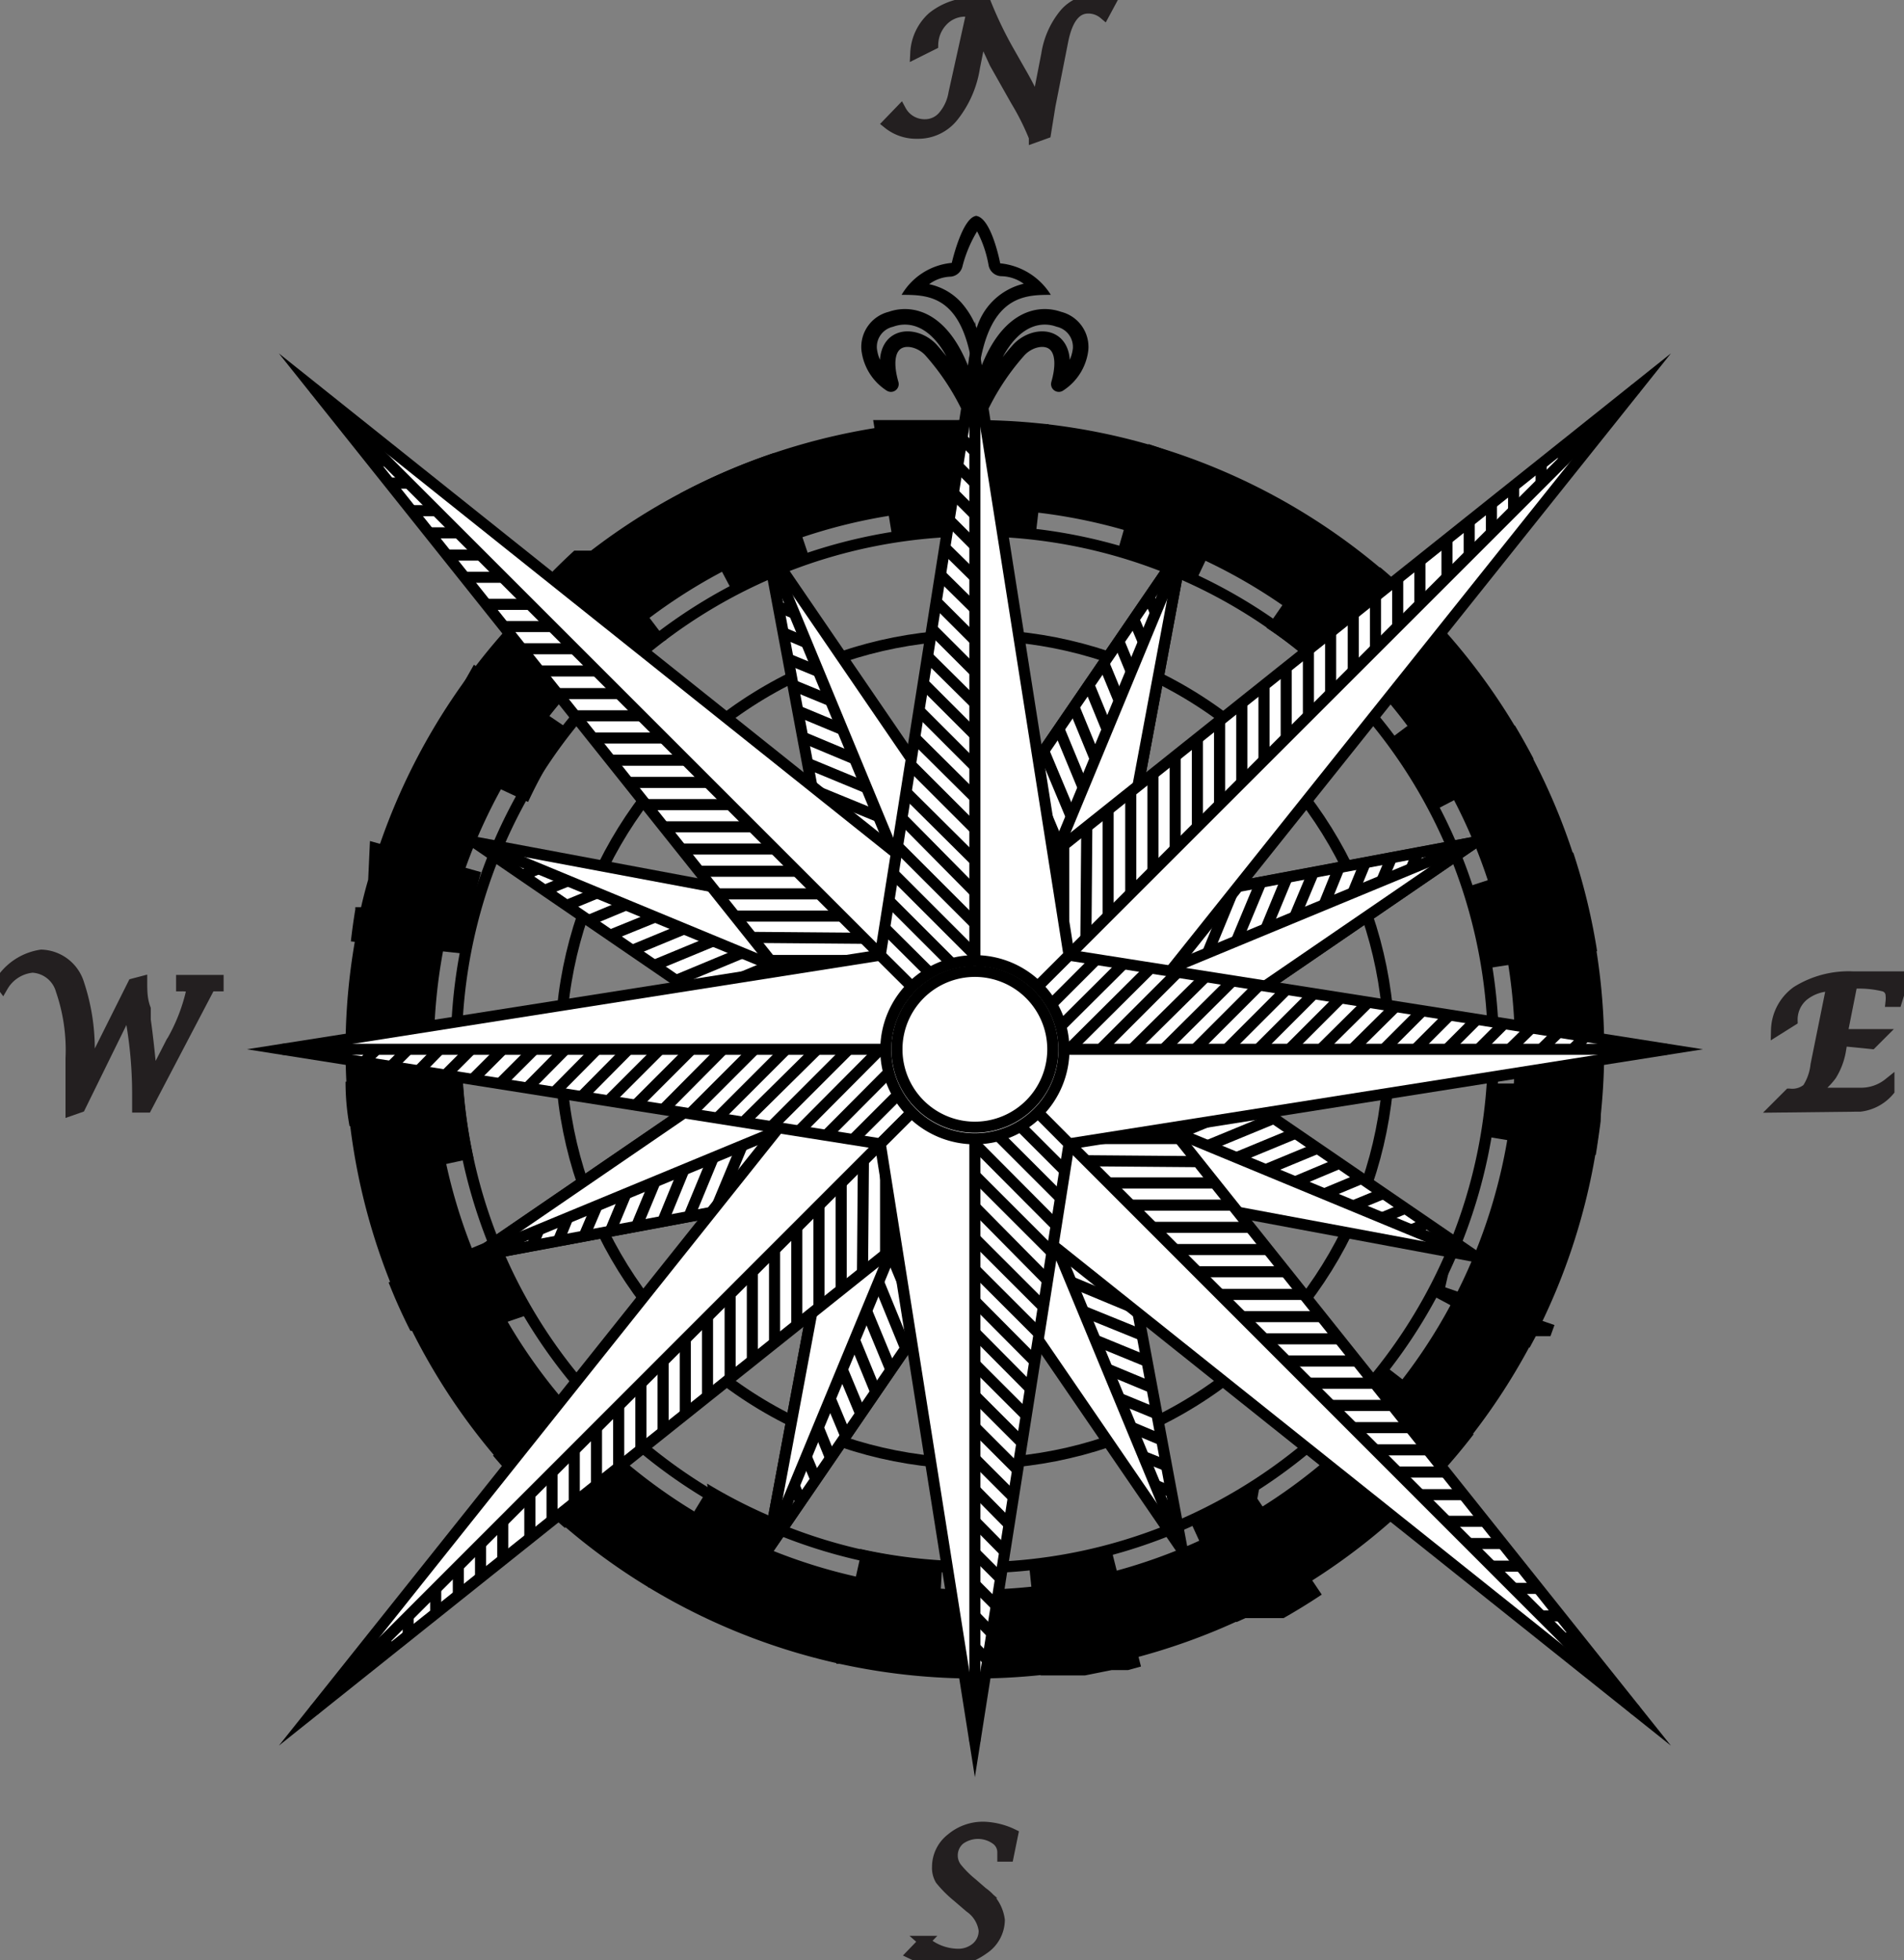 <svg xmlns="http://www.w3.org/2000/svg" viewBox="0 0 42.87 44.14"><rect x="0" y="0" width="42.87" height="44.14" fill="#808080" stroke="none"/><title>013_1x</title><circle cx="21.95" cy="23.63" r="9.33" style="fill:none;stroke:#000;stroke-miterlimit:10;stroke-width:0.25px"/><polygon points="26.62 12.35 24.73 22.48 21.95 23.63 20.8 20.86 26.62 12.35" style="fill:#fff;stroke:#000;stroke-miterlimit:10;stroke-width:0.25px"/><line x1="21.95" y1="23.63" x2="26.62" y2="12.35" style="fill:none;stroke:#000;stroke-miterlimit:10;stroke-width:0.25px"/><line x1="22.22" y1="22.98" x2="21.12" y2="20.33" style="fill:none;stroke:#000;stroke-miterlimit:10;stroke-width:0.25px"/><line x1="22.49" y1="22.32" x2="21.47" y2="19.87" style="fill:none;stroke:#000;stroke-miterlimit:10;stroke-width:0.25px"/><line x1="22.76" y1="21.67" x2="21.81" y2="19.37" style="fill:none;stroke:#000;stroke-miterlimit:10;stroke-width:0.25px"/><line x1="23.03" y1="21.01" x2="22.15" y2="18.88" style="fill:none;stroke:#000;stroke-miterlimit:10;stroke-width:0.25px"/><line x1="23.3" y1="20.36" x2="22.5" y2="18.37" style="fill:none;stroke:#000;stroke-miterlimit:10;stroke-width:0.25px"/><line x1="23.58" y1="19.7" x2="22.83" y2="17.89" style="fill:none;stroke:#000;stroke-miterlimit:10;stroke-width:0.25px"/><line x1="23.85" y1="19.05" x2="23.16" y2="17.4" style="fill:none;stroke:#000;stroke-miterlimit:10;stroke-width:0.25px"/><line x1="24.12" y1="18.39" x2="23.5" y2="16.91" style="fill:none;stroke:#000;stroke-miterlimit:10;stroke-width:0.25px"/><line x1="24.39" y1="17.74" x2="23.84" y2="16.41" style="fill:none;stroke:#000;stroke-miterlimit:10;stroke-width:0.25px"/><line x1="24.66" y1="17.09" x2="24.18" y2="15.92" style="fill:none;stroke:#000;stroke-miterlimit:10;stroke-width:0.25px"/><line x1="24.93" y1="16.43" x2="24.52" y2="15.43" style="fill:none;stroke:#000;stroke-miterlimit:10;stroke-width:0.25px"/><line x1="25.2" y1="15.78" x2="24.85" y2="14.93" style="fill:none;stroke:#000;stroke-miterlimit:10;stroke-width:0.25px"/><line x1="25.47" y1="15.12" x2="25.19" y2="14.44" style="fill:none;stroke:#000;stroke-miterlimit:10;stroke-width:0.25px"/><line x1="25.75" y1="14.47" x2="25.53" y2="13.95" style="fill:none;stroke:#000;stroke-miterlimit:10;stroke-width:0.25px"/><line x1="26.02" y1="13.81" x2="25.87" y2="13.45" style="fill:none;stroke:#000;stroke-miterlimit:10;stroke-width:0.25px"/><polygon points="33.23 18.96 24.73 24.78 21.95 23.63 23.1 20.86 33.23 18.96" style="fill:#fff;stroke:#000;stroke-miterlimit:10;stroke-width:0.25px"/><line x1="21.95" y1="23.63" x2="33.23" y2="18.96" style="fill:none;stroke:#000;stroke-miterlimit:10;stroke-width:0.25px"/><line x1="22.6" y1="23.36" x2="23.7" y2="20.71" style="fill:none;stroke:#000;stroke-miterlimit:10;stroke-width:0.25px"/><line x1="23.26" y1="23.09" x2="24.28" y2="20.64" style="fill:none;stroke:#000;stroke-miterlimit:10;stroke-width:0.25px"/><line x1="23.91" y1="22.82" x2="24.86" y2="20.53" style="fill:none;stroke:#000;stroke-miterlimit:10;stroke-width:0.25px"/><line x1="24.57" y1="22.55" x2="25.45" y2="20.42" style="fill:none;stroke:#000;stroke-miterlimit:10;stroke-width:0.25px"/><line x1="25.22" y1="22.28" x2="26.06" y2="20.3" style="fill:none;stroke:#000;stroke-miterlimit:10;stroke-width:0.25px"/><line x1="25.88" y1="22.01" x2="26.63" y2="20.2" style="fill:none;stroke:#000;stroke-miterlimit:10;stroke-width:0.25px"/><line x1="26.53" y1="21.73" x2="27.21" y2="20.09" style="fill:none;stroke:#000;stroke-miterlimit:10;stroke-width:0.25px"/><line x1="27.19" y1="21.46" x2="27.8" y2="19.98" style="fill:none;stroke:#000;stroke-miterlimit:10;stroke-width:0.25px"/><line x1="27.84" y1="21.19" x2="28.39" y2="19.87" style="fill:none;stroke:#000;stroke-miterlimit:10;stroke-width:0.25px"/><line x1="28.5" y1="20.92" x2="28.98" y2="19.76" style="fill:none;stroke:#000;stroke-miterlimit:10;stroke-width:0.25px"/><line x1="29.15" y1="20.65" x2="29.57" y2="19.65" style="fill:none;stroke:#000;stroke-miterlimit:10;stroke-width:0.25px"/><line x1="29.81" y1="20.38" x2="30.15" y2="19.54" style="fill:none;stroke:#000;stroke-miterlimit:10;stroke-width:0.25px"/><line x1="30.46" y1="20.11" x2="30.74" y2="19.43" style="fill:none;stroke:#000;stroke-miterlimit:10;stroke-width:0.25px"/><line x1="31.11" y1="19.84" x2="31.33" y2="19.32" style="fill:none;stroke:#000;stroke-miterlimit:10;stroke-width:0.25px"/><line x1="31.77" y1="19.57" x2="31.92" y2="19.21" style="fill:none;stroke:#000;stroke-miterlimit:10;stroke-width:0.25px"/><polygon points="26.62 12.35 24.73 22.48 21.95 23.63 20.8 20.86 26.62 12.35" style="fill:#fff;stroke:#000;stroke-miterlimit:10;stroke-width:0.25px"/><line x1="21.95" y1="23.63" x2="26.62" y2="12.35" style="fill:none;stroke:#000;stroke-miterlimit:10;stroke-width:0.25px"/><line x1="22.22" y1="22.98" x2="21.12" y2="20.33" style="fill:none;stroke:#000;stroke-miterlimit:10;stroke-width:0.25px"/><line x1="22.49" y1="22.32" x2="21.47" y2="19.87" style="fill:none;stroke:#000;stroke-miterlimit:10;stroke-width:0.25px"/><line x1="22.76" y1="21.67" x2="21.81" y2="19.37" style="fill:none;stroke:#000;stroke-miterlimit:10;stroke-width:0.25px"/><line x1="23.03" y1="21.01" x2="22.15" y2="18.88" style="fill:none;stroke:#000;stroke-miterlimit:10;stroke-width:0.25px"/><line x1="23.3" y1="20.36" x2="22.5" y2="18.37" style="fill:none;stroke:#000;stroke-miterlimit:10;stroke-width:0.25px"/><line x1="23.58" y1="19.7" x2="22.83" y2="17.89" style="fill:none;stroke:#000;stroke-miterlimit:10;stroke-width:0.25px"/><line x1="23.85" y1="19.05" x2="23.16" y2="17.4" style="fill:none;stroke:#000;stroke-miterlimit:10;stroke-width:0.25px"/><line x1="24.12" y1="18.39" x2="23.5" y2="16.91" style="fill:none;stroke:#000;stroke-miterlimit:10;stroke-width:0.25px"/><line x1="24.39" y1="17.74" x2="23.84" y2="16.41" style="fill:none;stroke:#000;stroke-miterlimit:10;stroke-width:0.25px"/><line x1="24.66" y1="17.09" x2="24.18" y2="15.92" style="fill:none;stroke:#000;stroke-miterlimit:10;stroke-width:0.25px"/><line x1="24.93" y1="16.43" x2="24.52" y2="15.43" style="fill:none;stroke:#000;stroke-miterlimit:10;stroke-width:0.25px"/><line x1="25.2" y1="15.78" x2="24.85" y2="14.93" style="fill:none;stroke:#000;stroke-miterlimit:10;stroke-width:0.25px"/><line x1="25.47" y1="15.12" x2="25.19" y2="14.44" style="fill:none;stroke:#000;stroke-miterlimit:10;stroke-width:0.25px"/><line x1="25.75" y1="14.47" x2="25.53" y2="13.95" style="fill:none;stroke:#000;stroke-miterlimit:10;stroke-width:0.25px"/><line x1="26.02" y1="13.81" x2="25.87" y2="13.45" style="fill:none;stroke:#000;stroke-miterlimit:10;stroke-width:0.25px"/><polygon points="33.23 18.96 24.73 24.78 21.95 23.63 23.1 20.86 33.23 18.96" style="fill:#fff;stroke:#000;stroke-miterlimit:10;stroke-width:0.25px"/><line x1="21.95" y1="23.63" x2="33.23" y2="18.96" style="fill:none;stroke:#000;stroke-miterlimit:10;stroke-width:0.25px"/><line x1="22.6" y1="23.36" x2="23.7" y2="20.71" style="fill:none;stroke:#000;stroke-miterlimit:10;stroke-width:0.25px"/><line x1="23.26" y1="23.09" x2="24.28" y2="20.64" style="fill:none;stroke:#000;stroke-miterlimit:10;stroke-width:0.25px"/><line x1="23.91" y1="22.82" x2="24.86" y2="20.53" style="fill:none;stroke:#000;stroke-miterlimit:10;stroke-width:0.25px"/><line x1="24.57" y1="22.55" x2="25.45" y2="20.42" style="fill:none;stroke:#000;stroke-miterlimit:10;stroke-width:0.25px"/><line x1="25.22" y1="22.28" x2="26.06" y2="20.3" style="fill:none;stroke:#000;stroke-miterlimit:10;stroke-width:0.25px"/><line x1="25.88" y1="22.01" x2="26.63" y2="20.2" style="fill:none;stroke:#000;stroke-miterlimit:10;stroke-width:0.25px"/><line x1="26.53" y1="21.73" x2="27.21" y2="20.09" style="fill:none;stroke:#000;stroke-miterlimit:10;stroke-width:0.25px"/><line x1="27.19" y1="21.46" x2="27.8" y2="19.98" style="fill:none;stroke:#000;stroke-miterlimit:10;stroke-width:0.25px"/><line x1="27.84" y1="21.19" x2="28.39" y2="19.87" style="fill:none;stroke:#000;stroke-miterlimit:10;stroke-width:0.25px"/><line x1="28.5" y1="20.92" x2="28.98" y2="19.76" style="fill:none;stroke:#000;stroke-miterlimit:10;stroke-width:0.25px"/><line x1="29.15" y1="20.65" x2="29.57" y2="19.65" style="fill:none;stroke:#000;stroke-miterlimit:10;stroke-width:0.25px"/><line x1="29.81" y1="20.38" x2="30.15" y2="19.54" style="fill:none;stroke:#000;stroke-miterlimit:10;stroke-width:0.25px"/><line x1="30.46" y1="20.11" x2="30.74" y2="19.43" style="fill:none;stroke:#000;stroke-miterlimit:10;stroke-width:0.25px"/><line x1="31.11" y1="19.84" x2="31.33" y2="19.32" style="fill:none;stroke:#000;stroke-miterlimit:10;stroke-width:0.25px"/><line x1="31.77" y1="19.57" x2="31.92" y2="19.21" style="fill:none;stroke:#000;stroke-miterlimit:10;stroke-width:0.25px"/><polygon points="33.23 28.3 23.1 26.41 21.95 23.63 24.73 22.48 33.23 28.3" style="fill:#fff;stroke:#000;stroke-miterlimit:10;stroke-width:0.25px"/><line x1="21.95" y1="23.63" x2="33.23" y2="28.3" style="fill:none;stroke:#000;stroke-miterlimit:10;stroke-width:0.25px"/><line x1="22.6" y1="23.9" x2="25.25" y2="22.81" style="fill:none;stroke:#000;stroke-miterlimit:10;stroke-width:0.25px"/><line x1="23.26" y1="24.18" x2="25.71" y2="23.16" style="fill:none;stroke:#000;stroke-miterlimit:10;stroke-width:0.25px"/><line x1="23.91" y1="24.45" x2="26.21" y2="23.5" style="fill:none;stroke:#000;stroke-miterlimit:10;stroke-width:0.25px"/><line x1="24.57" y1="24.72" x2="26.7" y2="23.83" style="fill:none;stroke:#000;stroke-miterlimit:10;stroke-width:0.25px"/><line x1="25.22" y1="24.99" x2="27.21" y2="24.18" style="fill:none;stroke:#000;stroke-miterlimit:10;stroke-width:0.25px"/><line x1="25.88" y1="25.26" x2="27.69" y2="24.51" style="fill:none;stroke:#000;stroke-miterlimit:10;stroke-width:0.25px"/><line x1="26.53" y1="25.53" x2="28.18" y2="24.85" style="fill:none;stroke:#000;stroke-miterlimit:10;stroke-width:0.25px"/><line x1="27.19" y1="25.8" x2="28.67" y2="25.19" style="fill:none;stroke:#000;stroke-miterlimit:10;stroke-width:0.25px"/><line x1="27.84" y1="26.07" x2="29.17" y2="25.52" style="fill:none;stroke:#000;stroke-miterlimit:10;stroke-width:0.25px"/><line x1="28.5" y1="26.34" x2="29.66" y2="25.86" style="fill:none;stroke:#000;stroke-miterlimit:10;stroke-width:0.25px"/><line x1="29.15" y1="26.62" x2="30.15" y2="26.2" style="fill:none;stroke:#000;stroke-miterlimit:10;stroke-width:0.25px"/><line x1="29.81" y1="26.89" x2="30.65" y2="26.54" style="fill:none;stroke:#000;stroke-miterlimit:10;stroke-width:0.25px"/><line x1="30.46" y1="27.16" x2="31.14" y2="26.88" style="fill:none;stroke:#000;stroke-miterlimit:10;stroke-width:0.25px"/><line x1="31.11" y1="27.43" x2="31.64" y2="27.21" style="fill:none;stroke:#000;stroke-miterlimit:10;stroke-width:0.25px"/><line x1="31.77" y1="27.7" x2="32.13" y2="27.55" style="fill:none;stroke:#000;stroke-miterlimit:10;stroke-width:0.25px"/><polygon points="26.62 34.91 20.8 26.41 21.95 23.63 24.73 24.78 26.62 34.91" style="fill:#fff;stroke:#000;stroke-miterlimit:10;stroke-width:0.25px"/><line x1="21.95" y1="23.63" x2="26.62" y2="34.91" style="fill:none;stroke:#000;stroke-miterlimit:10;stroke-width:0.25px"/><line x1="22.22" y1="24.29" x2="24.87" y2="25.39" style="fill:none;stroke:#000;stroke-miterlimit:10;stroke-width:0.25px"/><line x1="22.49" y1="24.94" x2="24.95" y2="25.96" style="fill:none;stroke:#000;stroke-miterlimit:10;stroke-width:0.25px"/><line x1="22.76" y1="25.6" x2="25.06" y2="26.55" style="fill:none;stroke:#000;stroke-miterlimit:10;stroke-width:0.25px"/><line x1="23.03" y1="26.25" x2="25.17" y2="27.14" style="fill:none;stroke:#000;stroke-miterlimit:10;stroke-width:0.25px"/><line x1="23.3" y1="26.91" x2="25.28" y2="27.74" style="fill:none;stroke:#000;stroke-miterlimit:10;stroke-width:0.25px"/><line x1="23.58" y1="27.56" x2="25.39" y2="28.31" style="fill:none;stroke:#000;stroke-miterlimit:10;stroke-width:0.25px"/><line x1="23.85" y1="28.22" x2="25.5" y2="28.9" style="fill:none;stroke:#000;stroke-miterlimit:10;stroke-width:0.25px"/><line x1="24.12" y1="28.87" x2="25.61" y2="29.49" style="fill:none;stroke:#000;stroke-miterlimit:10;stroke-width:0.25px"/><line x1="24.39" y1="29.53" x2="25.72" y2="30.07" style="fill:none;stroke:#000;stroke-miterlimit:10;stroke-width:0.25px"/><line x1="24.66" y1="30.18" x2="25.83" y2="30.66" style="fill:none;stroke:#000;stroke-miterlimit:10;stroke-width:0.25px"/><line x1="24.93" y1="30.83" x2="25.94" y2="31.25" style="fill:none;stroke:#000;stroke-miterlimit:10;stroke-width:0.25px"/><line x1="25.2" y1="31.49" x2="26.05" y2="31.84" style="fill:none;stroke:#000;stroke-miterlimit:10;stroke-width:0.25px"/><line x1="25.47" y1="32.14" x2="26.16" y2="32.43" style="fill:none;stroke:#000;stroke-miterlimit:10;stroke-width:0.25px"/><line x1="25.74" y1="32.8" x2="26.27" y2="33.01" style="fill:none;stroke:#000;stroke-miterlimit:10;stroke-width:0.25px"/><line x1="26.02" y1="33.45" x2="26.38" y2="33.6" style="fill:none;stroke:#000;stroke-miterlimit:10;stroke-width:0.25px"/><polygon points="17.28 34.91 19.17 24.78 21.95 23.63 23.1 26.41 17.28 34.91" style="fill:#fff;stroke:#000;stroke-miterlimit:10;stroke-width:0.25px"/><line x1="21.95" y1="23.63" x2="17.28" y2="34.91" style="fill:none;stroke:#000;stroke-miterlimit:10;stroke-width:0.25px"/><line x1="21.68" y1="24.29" x2="22.78" y2="26.94" style="fill:none;stroke:#000;stroke-miterlimit:10;stroke-width:0.25px"/><line x1="21.41" y1="24.94" x2="22.42" y2="27.4" style="fill:none;stroke:#000;stroke-miterlimit:10;stroke-width:0.25px"/><line x1="21.13" y1="25.6" x2="22.08" y2="27.89" style="fill:none;stroke:#000;stroke-miterlimit:10;stroke-width:0.25px"/><line x1="20.86" y1="26.25" x2="21.75" y2="28.38" style="fill:none;stroke:#000;stroke-miterlimit:10;stroke-width:0.25px"/><line x1="20.59" y1="26.91" x2="21.4" y2="28.89" style="fill:none;stroke:#000;stroke-miterlimit:10;stroke-width:0.25px"/><line x1="20.32" y1="27.56" x2="21.07" y2="29.37" style="fill:none;stroke:#000;stroke-miterlimit:10;stroke-width:0.25px"/><line x1="20.05" y1="28.22" x2="20.73" y2="29.86" style="fill:none;stroke:#000;stroke-miterlimit:10;stroke-width:0.25px"/><line x1="19.78" y1="28.87" x2="20.39" y2="30.36" style="fill:none;stroke:#000;stroke-miterlimit:10;stroke-width:0.25px"/><line x1="19.51" y1="29.52" x2="20.06" y2="30.85" style="fill:none;stroke:#000;stroke-miterlimit:10;stroke-width:0.25px"/><line x1="19.24" y1="30.18" x2="19.72" y2="31.35" style="fill:none;stroke:#000;stroke-miterlimit:10;stroke-width:0.25px"/><line x1="18.96" y1="30.83" x2="19.38" y2="31.84" style="fill:none;stroke:#000;stroke-miterlimit:10;stroke-width:0.25px"/><line x1="18.69" y1="31.49" x2="19.04" y2="32.33" style="fill:none;stroke:#000;stroke-miterlimit:10;stroke-width:0.25px"/><line x1="18.42" y1="32.14" x2="18.7" y2="32.83" style="fill:none;stroke:#000;stroke-miterlimit:10;stroke-width:0.25px"/><line x1="18.15" y1="32.8" x2="18.37" y2="33.32" style="fill:none;stroke:#000;stroke-miterlimit:10;stroke-width:0.25px"/><line x1="17.88" y1="33.45" x2="18.03" y2="33.81" style="fill:none;stroke:#000;stroke-miterlimit:10;stroke-width:0.25px"/><polygon points="10.67 28.3 19.17 22.48 21.95 23.63 20.8 26.41 10.67 28.3" style="fill:#fff;stroke:#000;stroke-miterlimit:10;stroke-width:0.25px"/><line x1="21.95" y1="23.63" x2="10.67" y2="28.3" style="fill:none;stroke:#000;stroke-miterlimit:10;stroke-width:0.25px"/><line x1="21.29" y1="23.9" x2="20.2" y2="26.56" style="fill:none;stroke:#000;stroke-miterlimit:10;stroke-width:0.25px"/><line x1="20.64" y1="24.17" x2="19.62" y2="26.63" style="fill:none;stroke:#000;stroke-miterlimit:10;stroke-width:0.25px"/><line x1="19.98" y1="24.45" x2="19.03" y2="26.74" style="fill:none;stroke:#000;stroke-miterlimit:10;stroke-width:0.25px"/><line x1="19.33" y1="24.72" x2="18.45" y2="26.85" style="fill:none;stroke:#000;stroke-miterlimit:10;stroke-width:0.25px"/><line x1="18.67" y1="24.99" x2="17.84" y2="26.96" style="fill:none;stroke:#000;stroke-miterlimit:10;stroke-width:0.25px"/><line x1="18.02" y1="25.26" x2="17.27" y2="27.07" style="fill:none;stroke:#000;stroke-miterlimit:10;stroke-width:0.25px"/><line x1="17.37" y1="25.53" x2="16.68" y2="27.18" style="fill:none;stroke:#000;stroke-miterlimit:10;stroke-width:0.25px"/><line x1="16.71" y1="25.8" x2="16.09" y2="27.29" style="fill:none;stroke:#000;stroke-miterlimit:10;stroke-width:0.25px"/><line x1="16.06" y1="26.07" x2="15.51" y2="27.4" style="fill:none;stroke:#000;stroke-miterlimit:10;stroke-width:0.25px"/><line x1="15.4" y1="26.34" x2="14.92" y2="27.51" style="fill:none;stroke:#000;stroke-miterlimit:10;stroke-width:0.25px"/><line x1="14.75" y1="26.61" x2="14.33" y2="27.62" style="fill:none;stroke:#000;stroke-miterlimit:10;stroke-width:0.25px"/><line x1="14.09" y1="26.89" x2="13.74" y2="27.73" style="fill:none;stroke:#000;stroke-miterlimit:10;stroke-width:0.25px"/><line x1="13.44" y1="27.16" x2="13.15" y2="27.84" style="fill:none;stroke:#000;stroke-miterlimit:10;stroke-width:0.25px"/><line x1="12.78" y1="27.43" x2="12.57" y2="27.95" style="fill:none;stroke:#000;stroke-miterlimit:10;stroke-width:0.25px"/><line x1="12.13" y1="27.7" x2="11.98" y2="28.06" style="fill:none;stroke:#000;stroke-miterlimit:10;stroke-width:0.25px"/><polygon points="17.28 34.91 19.17 24.78 21.95 23.63 23.1 26.41 17.28 34.91" style="fill:#fff;stroke:#000;stroke-miterlimit:10;stroke-width:0.25px"/><line x1="21.95" y1="23.63" x2="17.28" y2="34.91" style="fill:none;stroke:#000;stroke-miterlimit:10;stroke-width:0.25px"/><line x1="21.68" y1="24.29" x2="22.78" y2="26.94" style="fill:none;stroke:#000;stroke-miterlimit:10;stroke-width:0.25px"/><line x1="21.41" y1="24.94" x2="22.42" y2="27.4" style="fill:none;stroke:#000;stroke-miterlimit:10;stroke-width:0.25px"/><line x1="21.13" y1="25.6" x2="22.08" y2="27.89" style="fill:none;stroke:#000;stroke-miterlimit:10;stroke-width:0.25px"/><line x1="20.86" y1="26.25" x2="21.75" y2="28.38" style="fill:none;stroke:#000;stroke-miterlimit:10;stroke-width:0.25px"/><line x1="20.59" y1="26.91" x2="21.4" y2="28.89" style="fill:none;stroke:#000;stroke-miterlimit:10;stroke-width:0.25px"/><line x1="20.32" y1="27.56" x2="21.07" y2="29.37" style="fill:none;stroke:#000;stroke-miterlimit:10;stroke-width:0.25px"/><line x1="20.05" y1="28.22" x2="20.73" y2="29.86" style="fill:none;stroke:#000;stroke-miterlimit:10;stroke-width:0.25px"/><line x1="19.78" y1="28.87" x2="20.39" y2="30.36" style="fill:none;stroke:#000;stroke-miterlimit:10;stroke-width:0.25px"/><line x1="19.51" y1="29.52" x2="20.06" y2="30.85" style="fill:none;stroke:#000;stroke-miterlimit:10;stroke-width:0.25px"/><line x1="19.24" y1="30.18" x2="19.72" y2="31.35" style="fill:none;stroke:#000;stroke-miterlimit:10;stroke-width:0.25px"/><line x1="18.96" y1="30.83" x2="19.38" y2="31.84" style="fill:none;stroke:#000;stroke-miterlimit:10;stroke-width:0.25px"/><line x1="18.69" y1="31.49" x2="19.04" y2="32.33" style="fill:none;stroke:#000;stroke-miterlimit:10;stroke-width:0.25px"/><line x1="18.42" y1="32.14" x2="18.7" y2="32.83" style="fill:none;stroke:#000;stroke-miterlimit:10;stroke-width:0.25px"/><line x1="18.15" y1="32.8" x2="18.37" y2="33.32" style="fill:none;stroke:#000;stroke-miterlimit:10;stroke-width:0.25px"/><line x1="17.88" y1="33.45" x2="18.03" y2="33.81" style="fill:none;stroke:#000;stroke-miterlimit:10;stroke-width:0.25px"/><polygon points="10.67 28.3 19.17 22.48 21.95 23.63 20.8 26.41 10.67 28.3" style="fill:#fff;stroke:#000;stroke-miterlimit:10;stroke-width:0.25px"/><line x1="21.95" y1="23.63" x2="10.67" y2="28.3" style="fill:none;stroke:#000;stroke-miterlimit:10;stroke-width:0.25px"/><line x1="21.29" y1="23.9" x2="20.2" y2="26.56" style="fill:none;stroke:#000;stroke-miterlimit:10;stroke-width:0.25px"/><line x1="20.64" y1="24.17" x2="19.62" y2="26.63" style="fill:none;stroke:#000;stroke-miterlimit:10;stroke-width:0.25px"/><line x1="19.98" y1="24.45" x2="19.03" y2="26.74" style="fill:none;stroke:#000;stroke-miterlimit:10;stroke-width:0.25px"/><line x1="19.33" y1="24.72" x2="18.45" y2="26.85" style="fill:none;stroke:#000;stroke-miterlimit:10;stroke-width:0.25px"/><line x1="18.67" y1="24.99" x2="17.84" y2="26.96" style="fill:none;stroke:#000;stroke-miterlimit:10;stroke-width:0.25px"/><line x1="18.02" y1="25.26" x2="17.27" y2="27.07" style="fill:none;stroke:#000;stroke-miterlimit:10;stroke-width:0.25px"/><line x1="17.37" y1="25.53" x2="16.68" y2="27.18" style="fill:none;stroke:#000;stroke-miterlimit:10;stroke-width:0.25px"/><line x1="16.71" y1="25.8" x2="16.09" y2="27.29" style="fill:none;stroke:#000;stroke-miterlimit:10;stroke-width:0.25px"/><line x1="16.06" y1="26.07" x2="15.51" y2="27.4" style="fill:none;stroke:#000;stroke-miterlimit:10;stroke-width:0.25px"/><line x1="15.4" y1="26.34" x2="14.92" y2="27.51" style="fill:none;stroke:#000;stroke-miterlimit:10;stroke-width:0.25px"/><line x1="14.75" y1="26.61" x2="14.33" y2="27.62" style="fill:none;stroke:#000;stroke-miterlimit:10;stroke-width:0.25px"/><line x1="14.09" y1="26.89" x2="13.74" y2="27.73" style="fill:none;stroke:#000;stroke-miterlimit:10;stroke-width:0.25px"/><line x1="13.44" y1="27.16" x2="13.15" y2="27.84" style="fill:none;stroke:#000;stroke-miterlimit:10;stroke-width:0.25px"/><line x1="12.78" y1="27.43" x2="12.57" y2="27.95" style="fill:none;stroke:#000;stroke-miterlimit:10;stroke-width:0.25px"/><line x1="12.13" y1="27.7" x2="11.98" y2="28.06" style="fill:none;stroke:#000;stroke-miterlimit:10;stroke-width:0.25px"/><polygon points="10.67 18.96 20.8 20.86 21.95 23.63 19.17 24.78 10.67 18.96" style="fill:#fff;stroke:#000;stroke-miterlimit:10;stroke-width:0.25px"/><line x1="21.95" y1="23.63" x2="10.67" y2="18.96" style="fill:none;stroke:#000;stroke-miterlimit:10;stroke-width:0.25px"/><line x1="21.29" y1="23.36" x2="18.64" y2="24.46" style="fill:none;stroke:#000;stroke-miterlimit:10;stroke-width:0.25px"/><line x1="20.64" y1="23.09" x2="18.18" y2="24.11" style="fill:none;stroke:#000;stroke-miterlimit:10;stroke-width:0.25px"/><line x1="19.98" y1="22.82" x2="17.69" y2="23.77" style="fill:none;stroke:#000;stroke-miterlimit:10;stroke-width:0.25px"/><line x1="19.33" y1="22.55" x2="17.2" y2="23.43" style="fill:none;stroke:#000;stroke-miterlimit:10;stroke-width:0.25px"/><line x1="18.68" y1="22.28" x2="16.69" y2="23.08" style="fill:none;stroke:#000;stroke-miterlimit:10;stroke-width:0.25px"/><line x1="18.02" y1="22.01" x2="16.21" y2="22.76" style="fill:none;stroke:#000;stroke-miterlimit:10;stroke-width:0.25px"/><line x1="17.37" y1="21.73" x2="15.72" y2="22.42" style="fill:none;stroke:#000;stroke-miterlimit:10;stroke-width:0.25px"/><line x1="16.71" y1="21.46" x2="15.22" y2="22.08" style="fill:none;stroke:#000;stroke-miterlimit:10;stroke-width:0.25px"/><line x1="16.06" y1="21.19" x2="14.73" y2="21.74" style="fill:none;stroke:#000;stroke-miterlimit:10;stroke-width:0.25px"/><line x1="15.4" y1="20.92" x2="14.24" y2="21.4" style="fill:none;stroke:#000;stroke-miterlimit:10;stroke-width:0.25px"/><line x1="14.75" y1="20.65" x2="13.74" y2="21.06" style="fill:none;stroke:#000;stroke-miterlimit:10;stroke-width:0.25px"/><line x1="14.09" y1="20.38" x2="13.25" y2="20.73" style="fill:none;stroke:#000;stroke-miterlimit:10;stroke-width:0.25px"/><line x1="13.44" y1="20.11" x2="12.76" y2="20.39" style="fill:none;stroke:#000;stroke-miterlimit:10;stroke-width:0.25px"/><line x1="12.78" y1="19.84" x2="12.26" y2="20.05" style="fill:none;stroke:#000;stroke-miterlimit:10;stroke-width:0.25px"/><line x1="12.13" y1="19.56" x2="11.77" y2="19.71" style="fill:none;stroke:#000;stroke-miterlimit:10;stroke-width:0.25px"/><polygon points="17.28 12.35 23.1 20.86 21.95 23.63 19.17 22.48 17.28 12.35" style="fill:#fff;stroke:#000;stroke-miterlimit:10;stroke-width:0.25px"/><line x1="21.95" y1="23.63" x2="17.28" y2="12.35" style="fill:none;stroke:#000;stroke-miterlimit:10;stroke-width:0.25px"/><line x1="21.68" y1="22.98" x2="19.03" y2="21.88" style="fill:none;stroke:#000;stroke-miterlimit:10;stroke-width:0.25px"/><line x1="21.41" y1="22.32" x2="18.95" y2="21.31" style="fill:none;stroke:#000;stroke-miterlimit:10;stroke-width:0.25px"/><line x1="21.14" y1="21.67" x2="18.84" y2="20.72" style="fill:none;stroke:#000;stroke-miterlimit:10;stroke-width:0.25px"/><line x1="20.86" y1="21.01" x2="18.73" y2="20.13" style="fill:none;stroke:#000;stroke-miterlimit:10;stroke-width:0.25px"/><line x1="20.59" y1="20.36" x2="18.62" y2="19.52" style="fill:none;stroke:#000;stroke-miterlimit:10;stroke-width:0.25px"/><line x1="20.32" y1="19.7" x2="18.51" y2="18.95" style="fill:none;stroke:#000;stroke-miterlimit:10;stroke-width:0.25px"/><line x1="20.05" y1="19.05" x2="18.4" y2="18.37" style="fill:none;stroke:#000;stroke-miterlimit:10;stroke-width:0.25px"/><line x1="19.78" y1="18.39" x2="18.29" y2="17.78" style="fill:none;stroke:#000;stroke-miterlimit:10;stroke-width:0.25px"/><line x1="19.51" y1="17.74" x2="18.18" y2="17.19" style="fill:none;stroke:#000;stroke-miterlimit:10;stroke-width:0.25px"/><line x1="19.24" y1="17.09" x2="18.07" y2="16.6" style="fill:none;stroke:#000;stroke-miterlimit:10;stroke-width:0.25px"/><line x1="18.97" y1="16.43" x2="17.96" y2="16.01" style="fill:none;stroke:#000;stroke-miterlimit:10;stroke-width:0.25px"/><line x1="18.7" y1="15.78" x2="17.85" y2="15.43" style="fill:none;stroke:#000;stroke-miterlimit:10;stroke-width:0.25px"/><line x1="18.42" y1="15.12" x2="17.74" y2="14.84" style="fill:none;stroke:#000;stroke-miterlimit:10;stroke-width:0.25px"/><line x1="18.15" y1="14.47" x2="17.63" y2="14.25" style="fill:none;stroke:#000;stroke-miterlimit:10;stroke-width:0.25px"/><line x1="17.88" y1="13.81" x2="17.52" y2="13.66" style="fill:none;stroke:#000;stroke-miterlimit:10;stroke-width:0.25px"/><path d="M21.95,11.22A12.41,12.41,0,1,1,9.54,23.63,12.41,12.41,0,0,1,21.95,11.22m0-.6a13,13,0,1,0,13,13,13,13,0,0,0-13-13Z" style="fill:#fff"/><path d="M21.95,9.46H19.66l.42,2.57a11.72,11.72,0,0,1,1.87-.15V9.46Zm-4.52.74a14.09,14.09,0,0,0-2.11.91l1.22,2.3a11.53,11.53,0,0,1,1.72-.74l-.83-2.46Zm-4,2.14-.07.06h0l0,0h0l0,0h0l0,0h0l0,0h-.07l0,0h-.29l0,0h-.07l0,0h0l0,0h0l0,0h0l0,0h0l0,0h0l0,0h0l0,0h0q-.36.33-.7.69l1.89,1.79A11.69,11.69,0,0,1,15,14.41l-1.57-2.07Zm-3.15,3.32q-.21.31-.4.62h0l-.06.09h0l0,0h0l0,0h0l0,0h0l0,0h0l0,0h0l0,0h0v0h0l0,0h0l0,0h0v0h0v0h0v0h0v0h0l0,0h0q-.15.29-.29.59l2.36,1.1a11.59,11.59,0,0,1,.93-1.63l-2.15-1.46ZM8.29,19.81q-.09.31-.16.62h0v0h0v0h0v0h0v0h0v0H8v0H8v0H8v0H8v0H8v0H8v.05H8q-.06.36-.1.72h0v0h0v0h0v0l2.58.28a11.55,11.55,0,0,1,.35-1.84l-2.5-.7Zm2.09,4.42-2.6.13q0,.51.09,1h0v0h0v0h0v0h0v0h0v0h0v0h0v0h0v0H8v0H8V26H8q.05.32.12.63l2.54-.55a11.62,11.62,0,0,1-.25-1.86Zm.79,3.65-2.42,1q.22.56.49,1.09h0l0,0h0l0,0h0l0,0h0l0,0h0v0h0v0h.09v0h0l0,0h0l.25.43L12,29.57a11.55,11.55,0,0,1-.83-1.68ZM13.1,31.1l-2,1.68a14.26,14.26,0,0,0,1.62,1.63l1.69-2A11.7,11.7,0,0,1,13.1,31.1Zm2.84,2.43-1.35,2.22h.1a14.12,14.12,0,0,0,1.81.91h0l0,0h.1l1-2.41a11.56,11.56,0,0,1-1.68-.84Zm3.46,1.4-.57,2.54h.24a14.18,14.18,0,0,0,2,.27l.15-2.6a11.61,11.61,0,0,1-1.86-.26ZM25,34.8a11.56,11.56,0,0,1-1.84.34l.27,2.59h1l.6-.12h.37l.29-.08L25,34.8Zm3.4-1.55a11.59,11.59,0,0,1-1.64.92l1.08,2.36.2-.09h0l0,0h.86l0,0h0q.44-.25.86-.53l-1.45-2.16Zm2.73-2.56a11.69,11.69,0,0,1-1.26,1.39L31.64,34a14.25,14.25,0,0,0,1.54-1.7l-2.06-1.59Zm1.77-3.29a11.53,11.53,0,0,1-.75,1.72l2.29,1.23.14-.26h0v0h0v0h.15v0h0v0h0v0h0v0h0v0h0v0h0v0h.18v0h0v0h0v0h0v0h0v0h0v0h0l0,0h0l0,0h0v0h0l.09-.25-2.46-.85Zm.63-3.69a11.7,11.7,0,0,1-.16,1.87l2.56.43q.06-.38.11-.76h0v0h0v0h0v0h0v0h0v0h0v0h0q0-.42,0-.85h0v0h0v0h0v0h0l-2.6,0Zm1.89-4.51L32.95,20a11.52,11.52,0,0,1,.44,1.82l2.57-.4a14.09,14.09,0,0,0-.54-2.23ZM33.3,15.14,31.22,16.7a11.61,11.61,0,0,1,1,1.59l2.31-1.2q-.2-.38-.42-.75h0l0,0h0l0,0h0l0,0h0v0h0v0h-.4v0h0v0h0l0,0h0l-.18-.25ZM30,12l-1.48,2.14A11.68,11.68,0,0,1,30,15.3l1.8-1.87q-.35-.34-.72-.65h0l0,0h0l0,0h-.7l0,0h0L30,12Zm-4.14-2-.72,2.5a11.51,11.51,0,0,1,1.75.66L28,10.82l0,0h-.18A14.07,14.07,0,0,0,25.86,10Zm-3.91-.55v2.6a11.77,11.77,0,0,1,1.36.08l.3-2.58-.25,0h-.21l-.87,0h-.33Z"/><path d="M21.95,11.46A12.17,12.17,0,1,1,9.77,23.63,12.19,12.19,0,0,1,21.95,11.46m0-2A14.17,14.17,0,1,0,36.12,23.63,14.17,14.17,0,0,0,21.95,9.46Z"/><path d="M21.95,12.08A11.55,11.55,0,1,1,10.4,23.63,11.55,11.55,0,0,1,21.95,12.08m0-.25a11.8,11.8,0,1,0,11.8,11.8,11.81,11.81,0,0,0-11.8-11.8Z"/><polygon points="7.07 8.75 21.95 20.63 21.95 23.63 18.94 23.63 7.07 8.75" style="fill:#fff;stroke:#000;stroke-miterlimit:10;stroke-width:0.25px"/><line x1="21.95" y1="23.63" x2="7.07" y2="8.75" style="fill:none;stroke:#000;stroke-miterlimit:10;stroke-width:0.25px"/><line x1="21.45" y1="23.13" x2="18.54" y2="23.13" style="fill:none;stroke:#000;stroke-miterlimit:10;stroke-width:0.25px"/><line x1="20.95" y1="22.63" x2="18.14" y2="22.63" style="fill:none;stroke:#000;stroke-miterlimit:10;stroke-width:0.25px"/><line x1="20.44" y1="22.13" x2="17.74" y2="22.13" style="fill:none;stroke:#000;stroke-miterlimit:10;stroke-width:0.25px"/><line x1="19.94" y1="21.63" x2="17.34" y2="21.63" style="fill:none;stroke:#000;stroke-miterlimit:10;stroke-width:0.25px"/><line x1="19.44" y1="21.13" x2="16.93" y2="21.11" style="fill:none;stroke:#000;stroke-miterlimit:10;stroke-width:0.25px"/><line x1="18.94" y1="20.63" x2="16.54" y2="20.63" style="fill:none;stroke:#000;stroke-miterlimit:10;stroke-width:0.25px"/><line x1="18.44" y1="20.13" x2="16.14" y2="20.13" style="fill:none;stroke:#000;stroke-miterlimit:10;stroke-width:0.25px"/><line x1="17.94" y1="19.62" x2="15.74" y2="19.62" style="fill:none;stroke:#000;stroke-miterlimit:10;stroke-width:0.25px"/><line x1="17.44" y1="19.12" x2="15.34" y2="19.12" style="fill:none;stroke:#000;stroke-miterlimit:10;stroke-width:0.25px"/><line x1="16.94" y1="18.62" x2="14.94" y2="18.62" style="fill:none;stroke:#000;stroke-miterlimit:10;stroke-width:0.25px"/><line x1="16.44" y1="18.12" x2="14.54" y2="18.12" style="fill:none;stroke:#000;stroke-miterlimit:10;stroke-width:0.25px"/><line x1="15.93" y1="17.62" x2="14.14" y2="17.62" style="fill:none;stroke:#000;stroke-miterlimit:10;stroke-width:0.25px"/><line x1="15.43" y1="17.12" x2="13.73" y2="17.12" style="fill:none;stroke:#000;stroke-miterlimit:10;stroke-width:0.25px"/><line x1="14.93" y1="16.62" x2="13.34" y2="16.62" style="fill:none;stroke:#000;stroke-miterlimit:10;stroke-width:0.25px"/><line x1="14.43" y1="16.12" x2="12.94" y2="16.12" style="fill:none;stroke:#000;stroke-miterlimit:10;stroke-width:0.25px"/><line x1="13.93" y1="15.62" x2="12.54" y2="15.62" style="fill:none;stroke:#000;stroke-miterlimit:10;stroke-width:0.25px"/><line x1="13.43" y1="15.11" x2="12.14" y2="15.11" style="fill:none;stroke:#000;stroke-miterlimit:10;stroke-width:0.25px"/><line x1="12.93" y1="14.61" x2="11.74" y2="14.61" style="fill:none;stroke:#000;stroke-miterlimit:10;stroke-width:0.25px"/><line x1="12.43" y1="14.11" x2="11.32" y2="14.11" style="fill:none;stroke:#000;stroke-miterlimit:10;stroke-width:0.25px"/><line x1="11.93" y1="13.61" x2="10.94" y2="13.61" style="fill:none;stroke:#000;stroke-miterlimit:10;stroke-width:0.25px"/><line x1="11.32" y1="13" x2="10.46" y2="13" style="fill:none;stroke:#000;stroke-miterlimit:10;stroke-width:0.25px"/><line x1="10.82" y1="12.5" x2="10.06" y2="12.5" style="fill:none;stroke:#000;stroke-miterlimit:10;stroke-width:0.25px"/><line x1="10.32" y1="12" x2="9.66" y2="12" style="fill:none;stroke:#000;stroke-miterlimit:10;stroke-width:0.25px"/><line x1="9.81" y1="11.5" x2="9.26" y2="11.5" style="fill:none;stroke:#000;stroke-miterlimit:10;stroke-width:0.25px"/><line x1="9.19" y1="10.88" x2="8.76" y2="10.88" style="fill:none;stroke:#000;stroke-miterlimit:10;stroke-width:0.25px"/><line x1="8.69" y1="10.38" x2="8.36" y2="10.38" style="fill:none;stroke:#000;stroke-miterlimit:10;stroke-width:0.25px"/><line x1="8.19" y1="9.88" x2="7.96" y2="9.88" style="fill:none;stroke:#000;stroke-miterlimit:10;stroke-width:0.25px"/><polygon points="7.07 38.52 18.94 23.63 21.95 23.63 21.95 26.64 7.07 38.52" style="fill:#fff;stroke:#000;stroke-miterlimit:10;stroke-width:0.25px"/><line x1="21.95" y1="23.63" x2="7.07" y2="38.52" style="fill:none;stroke:#000;stroke-miterlimit:10;stroke-width:0.25px"/><line x1="21.45" y1="24.13" x2="21.45" y2="27.04" style="fill:none;stroke:#000;stroke-miterlimit:10;stroke-width:0.25px"/><line x1="20.95" y1="24.64" x2="20.95" y2="27.44" style="fill:none;stroke:#000;stroke-miterlimit:10;stroke-width:0.25px"/><line x1="20.44" y1="25.14" x2="20.44" y2="27.84" style="fill:none;stroke:#000;stroke-miterlimit:10;stroke-width:0.25px"/><line x1="19.94" y1="25.64" x2="19.94" y2="28.24" style="fill:none;stroke:#000;stroke-miterlimit:10;stroke-width:0.25px"/><line x1="19.44" y1="26.14" x2="19.42" y2="28.65" style="fill:none;stroke:#000;stroke-miterlimit:10;stroke-width:0.25px"/><line x1="18.94" y1="26.64" x2="18.94" y2="29.04" style="fill:none;stroke:#000;stroke-miterlimit:10;stroke-width:0.25px"/><line x1="18.44" y1="27.14" x2="18.44" y2="29.44" style="fill:none;stroke:#000;stroke-miterlimit:10;stroke-width:0.25px"/><line x1="17.94" y1="27.64" x2="17.94" y2="29.84" style="fill:none;stroke:#000;stroke-miterlimit:10;stroke-width:0.25px"/><line x1="17.44" y1="28.14" x2="17.44" y2="30.24" style="fill:none;stroke:#000;stroke-miterlimit:10;stroke-width:0.25px"/><line x1="16.94" y1="28.64" x2="16.94" y2="30.64" style="fill:none;stroke:#000;stroke-miterlimit:10;stroke-width:0.25px"/><line x1="16.44" y1="29.15" x2="16.44" y2="31.04" style="fill:none;stroke:#000;stroke-miterlimit:10;stroke-width:0.25px"/><line x1="15.93" y1="29.65" x2="15.93" y2="31.44" style="fill:none;stroke:#000;stroke-miterlimit:10;stroke-width:0.25px"/><line x1="15.43" y1="30.15" x2="15.43" y2="31.85" style="fill:none;stroke:#000;stroke-miterlimit:10;stroke-width:0.25px"/><line x1="14.93" y1="30.65" x2="14.93" y2="32.24" style="fill:none;stroke:#000;stroke-miterlimit:10;stroke-width:0.25px"/><line x1="14.43" y1="31.15" x2="14.43" y2="32.64" style="fill:none;stroke:#000;stroke-miterlimit:10;stroke-width:0.25px"/><line x1="13.93" y1="31.65" x2="13.93" y2="33.04" style="fill:none;stroke:#000;stroke-miterlimit:10;stroke-width:0.25px"/><line x1="13.43" y1="32.15" x2="13.43" y2="33.44" style="fill:none;stroke:#000;stroke-miterlimit:10;stroke-width:0.25px"/><line x1="12.93" y1="32.65" x2="12.93" y2="33.84" style="fill:none;stroke:#000;stroke-miterlimit:10;stroke-width:0.25px"/><line x1="12.43" y1="33.15" x2="12.43" y2="34.26" style="fill:none;stroke:#000;stroke-miterlimit:10;stroke-width:0.25px"/><line x1="11.93" y1="33.66" x2="11.93" y2="34.64" style="fill:none;stroke:#000;stroke-miterlimit:10;stroke-width:0.25px"/><line x1="11.32" y1="34.26" x2="11.32" y2="35.12" style="fill:none;stroke:#000;stroke-miterlimit:10;stroke-width:0.25px"/><line x1="10.82" y1="34.76" x2="10.82" y2="35.52" style="fill:none;stroke:#000;stroke-miterlimit:10;stroke-width:0.25px"/><line x1="10.32" y1="35.27" x2="10.32" y2="35.92" style="fill:none;stroke:#000;stroke-miterlimit:10;stroke-width:0.25px"/><line x1="9.81" y1="35.77" x2="9.81" y2="36.32" style="fill:none;stroke:#000;stroke-miterlimit:10;stroke-width:0.25px"/><line x1="9.19" y1="36.39" x2="9.19" y2="36.82" style="fill:none;stroke:#000;stroke-miterlimit:10;stroke-width:0.25px"/><line x1="8.69" y1="36.89" x2="8.69" y2="37.22" style="fill:none;stroke:#000;stroke-miterlimit:10;stroke-width:0.25px"/><line x1="8.19" y1="37.39" x2="8.19" y2="37.62" style="fill:none;stroke:#000;stroke-miterlimit:10;stroke-width:0.25px"/><polygon points="36.83 38.52 21.95 26.64 21.95 23.63 24.95 23.63 36.83 38.52" style="fill:#fff;stroke:#000;stroke-miterlimit:10;stroke-width:0.25px"/><line x1="21.95" y1="23.63" x2="36.83" y2="38.52" style="fill:none;stroke:#000;stroke-miterlimit:10;stroke-width:0.25px"/><line x1="22.45" y1="24.13" x2="25.35" y2="24.13" style="fill:none;stroke:#000;stroke-miterlimit:10;stroke-width:0.25px"/><line x1="22.95" y1="24.64" x2="25.75" y2="24.64" style="fill:none;stroke:#000;stroke-miterlimit:10;stroke-width:0.25px"/><line x1="23.45" y1="25.14" x2="26.15" y2="25.14" style="fill:none;stroke:#000;stroke-miterlimit:10;stroke-width:0.25px"/><line x1="23.95" y1="25.64" x2="26.55" y2="25.64" style="fill:none;stroke:#000;stroke-miterlimit:10;stroke-width:0.25px"/><line x1="24.45" y1="26.14" x2="26.97" y2="26.16" style="fill:none;stroke:#000;stroke-miterlimit:10;stroke-width:0.25px"/><line x1="24.95" y1="26.64" x2="27.35" y2="26.64" style="fill:none;stroke:#000;stroke-miterlimit:10;stroke-width:0.25px"/><line x1="25.46" y1="27.14" x2="27.75" y2="27.14" style="fill:none;stroke:#000;stroke-miterlimit:10;stroke-width:0.25px"/><line x1="25.96" y1="27.64" x2="28.15" y2="27.64" style="fill:none;stroke:#000;stroke-miterlimit:10;stroke-width:0.25px"/><line x1="26.46" y1="28.14" x2="28.55" y2="28.14" style="fill:none;stroke:#000;stroke-miterlimit:10;stroke-width:0.25px"/><line x1="26.96" y1="28.64" x2="28.95" y2="28.64" style="fill:none;stroke:#000;stroke-miterlimit:10;stroke-width:0.25px"/><line x1="27.46" y1="29.15" x2="29.35" y2="29.15" style="fill:none;stroke:#000;stroke-miterlimit:10;stroke-width:0.25px"/><line x1="27.96" y1="29.65" x2="29.75" y2="29.65" style="fill:none;stroke:#000;stroke-miterlimit:10;stroke-width:0.25px"/><line x1="28.46" y1="30.15" x2="30.16" y2="30.15" style="fill:none;stroke:#000;stroke-miterlimit:10;stroke-width:0.25px"/><line x1="28.96" y1="30.65" x2="30.55" y2="30.65" style="fill:none;stroke:#000;stroke-miterlimit:10;stroke-width:0.25px"/><line x1="29.46" y1="31.15" x2="30.95" y2="31.15" style="fill:none;stroke:#000;stroke-miterlimit:10;stroke-width:0.25px"/><line x1="29.96" y1="31.65" x2="31.35" y2="31.65" style="fill:none;stroke:#000;stroke-miterlimit:10;stroke-width:0.25px"/><line x1="30.47" y1="32.15" x2="31.75" y2="32.15" style="fill:none;stroke:#000;stroke-miterlimit:10;stroke-width:0.25px"/><line x1="30.97" y1="32.65" x2="32.15" y2="32.65" style="fill:none;stroke:#000;stroke-miterlimit:10;stroke-width:0.25px"/><line x1="31.47" y1="33.15" x2="32.58" y2="33.15" style="fill:none;stroke:#000;stroke-miterlimit:10;stroke-width:0.25px"/><line x1="31.97" y1="33.66" x2="32.95" y2="33.66" style="fill:none;stroke:#000;stroke-miterlimit:10;stroke-width:0.25px"/><line x1="32.58" y1="34.26" x2="33.44" y2="34.26" style="fill:none;stroke:#000;stroke-miterlimit:10;stroke-width:0.25px"/><line x1="33.08" y1="34.76" x2="33.84" y2="34.76" style="fill:none;stroke:#000;stroke-miterlimit:10;stroke-width:0.25px"/><line x1="33.58" y1="35.27" x2="34.24" y2="35.27" style="fill:none;stroke:#000;stroke-miterlimit:10;stroke-width:0.25px"/><line x1="34.08" y1="35.77" x2="34.64" y2="35.77" style="fill:none;stroke:#000;stroke-miterlimit:10;stroke-width:0.25px"/><line x1="34.7" y1="36.39" x2="35.13" y2="36.39" style="fill:none;stroke:#000;stroke-miterlimit:10;stroke-width:0.25px"/><line x1="35.2" y1="36.89" x2="35.53" y2="36.89" style="fill:none;stroke:#000;stroke-miterlimit:10;stroke-width:0.25px"/><line x1="35.71" y1="37.39" x2="35.93" y2="37.39" style="fill:none;stroke:#000;stroke-miterlimit:10;stroke-width:0.25px"/><polygon points="36.83 8.75 24.95 23.63 21.95 23.63 21.95 20.63 36.83 8.75" style="fill:#fff;stroke:#000;stroke-miterlimit:10;stroke-width:0.25px"/><line x1="21.95" y1="23.63" x2="36.83" y2="8.75" style="fill:none;stroke:#000;stroke-miterlimit:10;stroke-width:0.25px"/><line x1="22.45" y1="23.13" x2="22.45" y2="20.23" style="fill:none;stroke:#000;stroke-miterlimit:10;stroke-width:0.25px"/><line x1="22.95" y1="22.63" x2="22.95" y2="19.83" style="fill:none;stroke:#000;stroke-miterlimit:10;stroke-width:0.25px"/><line x1="23.45" y1="22.13" x2="23.45" y2="19.43" style="fill:none;stroke:#000;stroke-miterlimit:10;stroke-width:0.25px"/><line x1="23.95" y1="21.63" x2="23.95" y2="19.03" style="fill:none;stroke:#000;stroke-miterlimit:10;stroke-width:0.25px"/><line x1="24.45" y1="21.13" x2="24.47" y2="18.61" style="fill:none;stroke:#000;stroke-miterlimit:10;stroke-width:0.25px"/><line x1="24.95" y1="20.63" x2="24.95" y2="18.23" style="fill:none;stroke:#000;stroke-miterlimit:10;stroke-width:0.25px"/><line x1="25.46" y1="20.13" x2="25.46" y2="17.83" style="fill:none;stroke:#000;stroke-miterlimit:10;stroke-width:0.25px"/><line x1="25.96" y1="19.62" x2="25.96" y2="17.43" style="fill:none;stroke:#000;stroke-miterlimit:10;stroke-width:0.25px"/><line x1="26.46" y1="19.12" x2="26.46" y2="17.03" style="fill:none;stroke:#000;stroke-miterlimit:10;stroke-width:0.25px"/><line x1="26.96" y1="18.62" x2="26.96" y2="16.63" style="fill:none;stroke:#000;stroke-miterlimit:10;stroke-width:0.25px"/><line x1="27.46" y1="18.12" x2="27.46" y2="16.23" style="fill:none;stroke:#000;stroke-miterlimit:10;stroke-width:0.25px"/><line x1="27.96" y1="17.62" x2="27.96" y2="15.83" style="fill:none;stroke:#000;stroke-miterlimit:10;stroke-width:0.25px"/><line x1="28.46" y1="17.12" x2="28.46" y2="15.42" style="fill:none;stroke:#000;stroke-miterlimit:10;stroke-width:0.25px"/><line x1="28.96" y1="16.62" x2="28.96" y2="15.03" style="fill:none;stroke:#000;stroke-miterlimit:10;stroke-width:0.25px"/><line x1="29.46" y1="16.12" x2="29.46" y2="14.63" style="fill:none;stroke:#000;stroke-miterlimit:10;stroke-width:0.25px"/><line x1="29.96" y1="15.62" x2="29.96" y2="14.23" style="fill:none;stroke:#000;stroke-miterlimit:10;stroke-width:0.25px"/><line x1="30.47" y1="15.11" x2="30.47" y2="13.83" style="fill:none;stroke:#000;stroke-miterlimit:10;stroke-width:0.25px"/><line x1="30.97" y1="14.61" x2="30.97" y2="13.43" style="fill:none;stroke:#000;stroke-miterlimit:10;stroke-width:0.25px"/><line x1="31.47" y1="14.11" x2="31.47" y2="13" style="fill:none;stroke:#000;stroke-miterlimit:10;stroke-width:0.25px"/><line x1="31.97" y1="13.61" x2="31.97" y2="12.63" style="fill:none;stroke:#000;stroke-miterlimit:10;stroke-width:0.25px"/><line x1="32.58" y1="13" x2="32.58" y2="12.14" style="fill:none;stroke:#000;stroke-miterlimit:10;stroke-width:0.25px"/><line x1="33.08" y1="12.5" x2="33.08" y2="11.74" style="fill:none;stroke:#000;stroke-miterlimit:10;stroke-width:0.25px"/><line x1="33.58" y1="12" x2="33.58" y2="11.35" style="fill:none;stroke:#000;stroke-miterlimit:10;stroke-width:0.25px"/><line x1="34.08" y1="11.5" x2="34.08" y2="10.94" style="fill:none;stroke:#000;stroke-miterlimit:10;stroke-width:0.25px"/><line x1="34.7" y1="10.88" x2="34.7" y2="10.45" style="fill:none;stroke:#000;stroke-miterlimit:10;stroke-width:0.25px"/><line x1="35.2" y1="10.38" x2="35.2" y2="10.05" style="fill:none;stroke:#000;stroke-miterlimit:10;stroke-width:0.25px"/><line x1="35.71" y1="9.88" x2="35.71" y2="9.65" style="fill:none;stroke:#000;stroke-miterlimit:10;stroke-width:0.25px"/><polygon points="6.36 23.63 19.82 21.51 21.95 23.63 19.82 25.76 6.36 23.63" style="fill:#fff;stroke:#000;stroke-miterlimit:10;stroke-width:0.25px"/><line x1="21.95" y1="23.63" x2="6.36" y2="23.63" style="fill:none;stroke:#000;stroke-miterlimit:10;stroke-width:0.25px"/><line x1="21.24" y1="23.63" x2="19.21" y2="25.66" style="fill:none;stroke:#000;stroke-miterlimit:10;stroke-width:0.25px"/><line x1="20.53" y1="23.63" x2="18.6" y2="25.57" style="fill:none;stroke:#000;stroke-miterlimit:10;stroke-width:0.25px"/><line x1="19.82" y1="23.63" x2="17.99" y2="25.47" style="fill:none;stroke:#000;stroke-miterlimit:10;stroke-width:0.25px"/><line x1="19.11" y1="23.63" x2="17.37" y2="25.37" style="fill:none;stroke:#000;stroke-miterlimit:10;stroke-width:0.25px"/><line x1="18.4" y1="23.63" x2="16.75" y2="25.26" style="fill:none;stroke:#000;stroke-miterlimit:10;stroke-width:0.25px"/><line x1="17.7" y1="23.63" x2="16.15" y2="25.18" style="fill:none;stroke:#000;stroke-miterlimit:10;stroke-width:0.25px"/><line x1="16.99" y1="23.63" x2="15.54" y2="25.08" style="fill:none;stroke:#000;stroke-miterlimit:10;stroke-width:0.25px"/><line x1="16.28" y1="23.63" x2="14.93" y2="24.99" style="fill:none;stroke:#000;stroke-miterlimit:10;stroke-width:0.25px"/><line x1="15.57" y1="23.63" x2="14.31" y2="24.89" style="fill:none;stroke:#000;stroke-miterlimit:10;stroke-width:0.25px"/><line x1="14.86" y1="23.63" x2="13.7" y2="24.79" style="fill:none;stroke:#000;stroke-miterlimit:10;stroke-width:0.25px"/><line x1="14.15" y1="23.63" x2="13.09" y2="24.7" style="fill:none;stroke:#000;stroke-miterlimit:10;stroke-width:0.25px"/><line x1="13.44" y1="23.63" x2="12.48" y2="24.6" style="fill:none;stroke:#000;stroke-miterlimit:10;stroke-width:0.25px"/><line x1="12.73" y1="23.63" x2="11.87" y2="24.5" style="fill:none;stroke:#000;stroke-miterlimit:10;stroke-width:0.25px"/><line x1="12.03" y1="23.63" x2="11.25" y2="24.41" style="fill:none;stroke:#000;stroke-miterlimit:10;stroke-width:0.25px"/><line x1="11.32" y1="23.63" x2="10.64" y2="24.31" style="fill:none;stroke:#000;stroke-miterlimit:10;stroke-width:0.25px"/><line x1="10.61" y1="23.63" x2="10.03" y2="24.21" style="fill:none;stroke:#000;stroke-miterlimit:10;stroke-width:0.25px"/><line x1="9.9" y1="23.63" x2="9.42" y2="24.12" style="fill:none;stroke:#000;stroke-miterlimit:10;stroke-width:0.25px"/><line x1="9.19" y1="23.63" x2="8.8" y2="24.02" style="fill:none;stroke:#000;stroke-miterlimit:10;stroke-width:0.25px"/><line x1="8.48" y1="23.63" x2="8.19" y2="23.92" style="fill:none;stroke:#000;stroke-miterlimit:10;stroke-width:0.25px"/><line x1="7.77" y1="23.63" x2="7.58" y2="23.83" style="fill:none;stroke:#000;stroke-miterlimit:10;stroke-width:0.25px"/><polygon points="37.54 23.63 24.07 25.76 21.95 23.63 24.07 21.51 37.54 23.63" style="fill:#fff;stroke:#000;stroke-miterlimit:10;stroke-width:0.25px"/><line x1="21.95" y1="23.63" x2="37.54" y2="23.63" style="fill:none;stroke:#000;stroke-miterlimit:10;stroke-width:0.25px"/><line x1="22.66" y1="23.63" x2="24.69" y2="21.6" style="fill:none;stroke:#000;stroke-miterlimit:10;stroke-width:0.25px"/><line x1="23.36" y1="23.63" x2="25.3" y2="21.7" style="fill:none;stroke:#000;stroke-miterlimit:10;stroke-width:0.25px"/><line x1="24.07" y1="23.63" x2="25.91" y2="21.8" style="fill:none;stroke:#000;stroke-miterlimit:10;stroke-width:0.25px"/><line x1="24.78" y1="23.63" x2="26.52" y2="21.89" style="fill:none;stroke:#000;stroke-miterlimit:10;stroke-width:0.25px"/><line x1="25.49" y1="23.63" x2="27.14" y2="22" style="fill:none;stroke:#000;stroke-miterlimit:10;stroke-width:0.25px"/><line x1="26.2" y1="23.63" x2="27.75" y2="22.09" style="fill:none;stroke:#000;stroke-miterlimit:10;stroke-width:0.25px"/><line x1="26.91" y1="23.63" x2="28.36" y2="22.18" style="fill:none;stroke:#000;stroke-miterlimit:10;stroke-width:0.25px"/><line x1="27.62" y1="23.63" x2="28.97" y2="22.28" style="fill:none;stroke:#000;stroke-miterlimit:10;stroke-width:0.25px"/><line x1="28.33" y1="23.63" x2="29.58" y2="22.38" style="fill:none;stroke:#000;stroke-miterlimit:10;stroke-width:0.25px"/><line x1="29.03" y1="23.63" x2="30.19" y2="22.47" style="fill:none;stroke:#000;stroke-miterlimit:10;stroke-width:0.25px"/><line x1="29.74" y1="23.63" x2="30.81" y2="22.57" style="fill:none;stroke:#000;stroke-miterlimit:10;stroke-width:0.25px"/><line x1="30.45" y1="23.63" x2="31.42" y2="22.67" style="fill:none;stroke:#000;stroke-miterlimit:10;stroke-width:0.25px"/><line x1="31.16" y1="23.63" x2="32.03" y2="22.76" style="fill:none;stroke:#000;stroke-miterlimit:10;stroke-width:0.25px"/><line x1="31.87" y1="23.63" x2="32.64" y2="22.86" style="fill:none;stroke:#000;stroke-miterlimit:10;stroke-width:0.25px"/><line x1="32.58" y1="23.63" x2="33.25" y2="22.96" style="fill:none;stroke:#000;stroke-miterlimit:10;stroke-width:0.25px"/><line x1="33.29" y1="23.63" x2="33.87" y2="23.05" style="fill:none;stroke:#000;stroke-miterlimit:10;stroke-width:0.25px"/><line x1="33.99" y1="23.63" x2="34.48" y2="23.15" style="fill:none;stroke:#000;stroke-miterlimit:10;stroke-width:0.25px"/><line x1="34.7" y1="23.63" x2="35.09" y2="23.25" style="fill:none;stroke:#000;stroke-miterlimit:10;stroke-width:0.25px"/><line x1="35.41" y1="23.63" x2="35.7" y2="23.34" style="fill:none;stroke:#000;stroke-miterlimit:10;stroke-width:0.25px"/><line x1="36.12" y1="23.63" x2="36.31" y2="23.44" style="fill:none;stroke:#000;stroke-miterlimit:10;stroke-width:0.25px"/><polygon points="21.95 39.22 19.82 25.76 21.95 23.63 24.07 25.76 21.95 39.22" style="fill:#fff;stroke:#000;stroke-miterlimit:10;stroke-width:0.25px"/><line x1="21.95" y1="23.63" x2="21.95" y2="39.22" style="fill:none;stroke:#000;stroke-miterlimit:10;stroke-width:0.25px"/><line x1="21.95" y1="24.34" x2="23.98" y2="26.37" style="fill:none;stroke:#000;stroke-miterlimit:10;stroke-width:0.25px"/><line x1="21.95" y1="25.05" x2="23.88" y2="26.98" style="fill:none;stroke:#000;stroke-miterlimit:10;stroke-width:0.25px"/><line x1="21.95" y1="25.76" x2="23.78" y2="27.6" style="fill:none;stroke:#000;stroke-miterlimit:10;stroke-width:0.25px"/><line x1="21.95" y1="26.47" x2="23.69" y2="28.21" style="fill:none;stroke:#000;stroke-miterlimit:10;stroke-width:0.25px"/><line x1="21.95" y1="27.18" x2="23.58" y2="28.83" style="fill:none;stroke:#000;stroke-miterlimit:10;stroke-width:0.25px"/><line x1="21.95" y1="27.89" x2="23.49" y2="29.43" style="fill:none;stroke:#000;stroke-miterlimit:10;stroke-width:0.25px"/><line x1="21.95" y1="28.59" x2="23.4" y2="30.04" style="fill:none;stroke:#000;stroke-miterlimit:10;stroke-width:0.25px"/><line x1="21.95" y1="29.3" x2="23.3" y2="30.66" style="fill:none;stroke:#000;stroke-miterlimit:10;stroke-width:0.25px"/><line x1="21.95" y1="30.01" x2="23.2" y2="31.27" style="fill:none;stroke:#000;stroke-miterlimit:10;stroke-width:0.25px"/><line x1="21.95" y1="30.72" x2="23.11" y2="31.88" style="fill:none;stroke:#000;stroke-miterlimit:10;stroke-width:0.25px"/><line x1="21.95" y1="31.43" x2="23.01" y2="32.49" style="fill:none;stroke:#000;stroke-miterlimit:10;stroke-width:0.25px"/><line x1="21.95" y1="32.14" x2="22.91" y2="33.1" style="fill:none;stroke:#000;stroke-miterlimit:10;stroke-width:0.25px"/><line x1="21.95" y1="32.85" x2="22.82" y2="33.72" style="fill:none;stroke:#000;stroke-miterlimit:10;stroke-width:0.25px"/><line x1="21.95" y1="33.55" x2="22.72" y2="34.33" style="fill:none;stroke:#000;stroke-miterlimit:10;stroke-width:0.25px"/><line x1="21.95" y1="34.26" x2="22.62" y2="34.94" style="fill:none;stroke:#000;stroke-miterlimit:10;stroke-width:0.25px"/><line x1="21.95" y1="34.97" x2="22.53" y2="35.55" style="fill:none;stroke:#000;stroke-miterlimit:10;stroke-width:0.25px"/><line x1="21.95" y1="35.68" x2="22.43" y2="36.16" style="fill:none;stroke:#000;stroke-miterlimit:10;stroke-width:0.25px"/><line x1="21.95" y1="36.39" x2="22.33" y2="36.78" style="fill:none;stroke:#000;stroke-miterlimit:10;stroke-width:0.25px"/><line x1="21.95" y1="37.1" x2="22.24" y2="37.39" style="fill:none;stroke:#000;stroke-miterlimit:10;stroke-width:0.25px"/><line x1="21.95" y1="37.81" x2="22.14" y2="38" style="fill:none;stroke:#000;stroke-miterlimit:10;stroke-width:0.25px"/><polygon points="21.95 8.04 24.07 21.51 21.95 23.63 19.82 21.51 21.95 8.04" style="fill:#fff;stroke:#000;stroke-miterlimit:10;stroke-width:0.25px"/><line x1="21.95" y1="23.63" x2="21.95" y2="8.04" style="fill:none;stroke:#000;stroke-miterlimit:10;stroke-width:0.25px"/><line x1="21.95" y1="22.92" x2="19.92" y2="20.9" style="fill:none;stroke:#000;stroke-miterlimit:10;stroke-width:0.25px"/><line x1="21.95" y1="22.22" x2="20.01" y2="20.28" style="fill:none;stroke:#000;stroke-miterlimit:10;stroke-width:0.25px"/><line x1="21.95" y1="21.51" x2="20.11" y2="19.67" style="fill:none;stroke:#000;stroke-miterlimit:10;stroke-width:0.25px"/><line x1="21.95" y1="20.8" x2="20.21" y2="19.06" style="fill:none;stroke:#000;stroke-miterlimit:10;stroke-width:0.25px"/><line x1="21.95" y1="20.09" x2="20.32" y2="18.44" style="fill:none;stroke:#000;stroke-miterlimit:10;stroke-width:0.25px"/><line x1="21.95" y1="19.38" x2="20.4" y2="17.84" style="fill:none;stroke:#000;stroke-miterlimit:10;stroke-width:0.25px"/><line x1="21.95" y1="18.67" x2="20.5" y2="17.22" style="fill:none;stroke:#000;stroke-miterlimit:10;stroke-width:0.25px"/><line x1="21.95" y1="17.96" x2="20.59" y2="16.61" style="fill:none;stroke:#000;stroke-miterlimit:10;stroke-width:0.25px"/><line x1="21.95" y1="17.26" x2="20.69" y2="16" style="fill:none;stroke:#000;stroke-miterlimit:10;stroke-width:0.25px"/><line x1="21.95" y1="16.55" x2="20.79" y2="15.39" style="fill:none;stroke:#000;stroke-miterlimit:10;stroke-width:0.25px"/><line x1="21.95" y1="15.84" x2="20.88" y2="14.78" style="fill:none;stroke:#000;stroke-miterlimit:10;stroke-width:0.25px"/><line x1="21.95" y1="15.13" x2="20.98" y2="14.16" style="fill:none;stroke:#000;stroke-miterlimit:10;stroke-width:0.25px"/><line x1="21.95" y1="14.42" x2="21.08" y2="13.55" style="fill:none;stroke:#000;stroke-miterlimit:10;stroke-width:0.25px"/><line x1="21.95" y1="13.71" x2="21.17" y2="12.94" style="fill:none;stroke:#000;stroke-miterlimit:10;stroke-width:0.25px"/><line x1="21.95" y1="13" x2="21.27" y2="12.33" style="fill:none;stroke:#000;stroke-miterlimit:10;stroke-width:0.25px"/><line x1="21.95" y1="12.29" x2="21.37" y2="11.71" style="fill:none;stroke:#000;stroke-miterlimit:10;stroke-width:0.25px"/><line x1="21.95" y1="11.59" x2="21.46" y2="11.1" style="fill:none;stroke:#000;stroke-miterlimit:10;stroke-width:0.25px"/><line x1="21.95" y1="10.88" x2="21.56" y2="10.49" style="fill:none;stroke:#000;stroke-miterlimit:10;stroke-width:0.25px"/><line x1="21.95" y1="10.17" x2="21.66" y2="9.88" style="fill:none;stroke:#000;stroke-miterlimit:10;stroke-width:0.25px"/><line x1="21.75" y1="9.27" x2="21.95" y2="9.46" style="fill:none;stroke:#000;stroke-miterlimit:10;stroke-width:0.25px"/><circle cx="21.95" cy="23.63" r="2" style="fill:#fff"/><path d="M21.95,21.76a1.88,1.88,0,1,1-1.88,1.88,1.88,1.88,0,0,1,1.88-1.88m0-.25a2.13,2.13,0,1,0,2.13,2.13,2.13,2.13,0,0,0-2.13-2.13Z"/><circle cx="21.95" cy="23.63" r="1.75" style="fill:#fff"/><path d="M21.95,22a1.63,1.63,0,1,1-1.63,1.63A1.63,1.63,0,0,1,21.95,22m0-.25a1.88,1.88,0,1,0,1.88,1.88,1.88,1.88,0,0,0-1.88-1.88Z"/><path d="M22,5.21a2.61,2.61,0,0,1,.26.77.3.3,0,0,0,.29.24.89.89,0,0,1,.5.17,1.46,1.46,0,0,0-1.06,1,1.86,1.86,0,0,0-.35-.58,1.35,1.35,0,0,0-.72-.41.86.86,0,0,1,.49-.17A.3.3,0,0,0,21.67,6,2.93,2.93,0,0,1,22,5.21m0-.35c-.33,0-.57,1.06-.57,1.06a1.47,1.47,0,0,0-1.13.72h0c.71,0,1.67,0,1.67,2.83,0-2.82,1-2.83,1.69-2.83h0a1.52,1.52,0,0,0-1.14-.71s-.2-1.06-.56-1.07Z"/><path d="M21.95,9.46C22.35,7.2,23.31,7,23.84,7.19a.64.64,0,0,1,.49.68,1.08,1.08,0,0,1-.49.78c.33-1.16-.52-1.18-.9-.77A5.55,5.55,0,0,0,21.95,9.46Z" style="fill:none;stroke:#000;stroke-linejoin:round;stroke-width:0.35px"/><path d="M21.95,9.46C21.54,7.2,20.59,7,20.06,7.19a.64.64,0,0,0-.49.68,1.08,1.08,0,0,0,.49.78c-.33-1.16.52-1.18.9-.77A5.55,5.55,0,0,1,21.95,9.46Z" style="fill:none;stroke:#000;stroke-linejoin:round;stroke-width:0.35px"/><path d="M20,2.78l.28-.29a.61.61,0,0,0,.55.32.54.54,0,0,0,.41-.19,1.06,1.06,0,0,0,.24-.52L21.89.25l-.14,0a.7.7,0,0,0-.54.23A.8.8,0,0,0,21,1l-.38.19A1.15,1.15,0,0,1,21,.39a1.48,1.48,0,0,1,1-.32h.19a8.72,8.72,0,0,0,.53,1.1l.25.44a7.94,7.94,0,0,1,.38.74l.22-1.13a1.87,1.87,0,0,1,.4-.9A.9.9,0,0,1,24.69,0,.76.76,0,0,1,25,.05l-.14.26A.55.55,0,0,0,24.5.18q-.42,0-.57.73l-.29,1.47L23.54,3l-.25.09a5.63,5.63,0,0,0-.41-.82l-.48-.85Q22.21,1,22.09.77l-.15.75a2.35,2.35,0,0,1-.48,1.1,1,1,0,0,1-.81.38A1,1,0,0,1,20,2.78Z" style="fill:#231f20"/><path d="M20,2.78l.28-.29a.61.61,0,0,0,.55.32.54.54,0,0,0,.41-.19,1.06,1.06,0,0,0,.24-.52L21.89.25l-.14,0a.7.7,0,0,0-.54.23A.8.8,0,0,0,21,1l-.38.19A1.15,1.15,0,0,1,21,.39a1.48,1.48,0,0,1,1-.32h.19a8.72,8.72,0,0,0,.53,1.1l.25.44a7.94,7.94,0,0,1,.38.74l.22-1.13a1.87,1.87,0,0,1,.4-.9A.9.9,0,0,1,24.69,0,.76.76,0,0,1,25,.05l-.14.26A.55.55,0,0,0,24.5.18q-.42,0-.57.73l-.29,1.47L23.54,3l-.25.09a5.63,5.63,0,0,0-.41-.82l-.48-.85Q22.21,1,22.09.77l-.15.75a2.35,2.35,0,0,1-.48,1.1,1,1,0,0,1-.81.38A1,1,0,0,1,20,2.78Z" style="fill:none;stroke:#231f20;stroke-width:0.25px"/><path d="M40,24.93l.29-.29h0a.54.54,0,0,0,.41-.12,1.23,1.23,0,0,0,.19-.54l.36-1.78a1,1,0,0,0-.65.22.71.71,0,0,0-.25.56v0L40,23.2a1.1,1.1,0,0,1,.46-.87A2.2,2.2,0,0,1,41.72,22h1.15l-.17.55h-.12a.66.66,0,0,0,0-.14.22.22,0,0,0-.18-.21,2.36,2.36,0,0,0-.64-.06h-.06l-.23,1.16h.87l-.2.2-.6-.06h-.1l0,.21a1.54,1.54,0,0,1-.21.56,1.58,1.58,0,0,1-.45.41l.94,0h.21a1,1,0,0,0,.6-.22l0,.16a1,1,0,0,1-.65.35h-.09Z" style="fill:#231f20"/><path d="M40,24.93l.29-.29h0a.54.54,0,0,0,.41-.12,1.23,1.23,0,0,0,.19-.54l.36-1.78a1,1,0,0,0-.65.22.71.71,0,0,0-.25.56v0L40,23.2a1.1,1.1,0,0,1,.46-.87A2.2,2.2,0,0,1,41.72,22h1.15l-.17.55h-.12a.66.66,0,0,0,0-.14.22.22,0,0,0-.18-.21,2.36,2.36,0,0,0-.64-.06h-.06l-.23,1.16h.87l-.2.2-.6-.06h-.1l0,.21a1.54,1.54,0,0,1-.21.56,1.58,1.58,0,0,1-.45.41l.94,0h.21a1,1,0,0,0,.6-.22l0,.16a1,1,0,0,1-.65.35h-.09Z" style="fill:none;stroke:#231f20;stroke-width:0.25px"/><path d="M1.6,25l0-1.16a4.15,4.15,0,0,0-.22-1.54.71.71,0,0,0-.65-.52.87.87,0,0,0-.67.43L0,22.13a1.31,1.31,0,0,1,.93-.62.91.91,0,0,1,.84.64A4.66,4.66,0,0,1,2,23.92v.24l1-2,.19-.05c0,.2,0,.4.08.61l0,.25q.07.48.15,1.36l.42-.82a4.08,4.08,0,0,0,.48-1.21c0-.07-.07-.1-.22-.1H4.09l0-.12h.82l0,.12H4.73L3.3,24.93l-.2,0v-.24a9.64,9.64,0,0,0-.2-2L1.8,24.93Z" style="fill:#231f20"/><path d="M1.6,25l0-1.16a4.15,4.15,0,0,0-.22-1.54.71.71,0,0,0-.65-.52.87.87,0,0,0-.67.43L0,22.13a1.31,1.31,0,0,1,.93-.62.91.91,0,0,1,.84.64A4.66,4.66,0,0,1,2,23.92v.24l1-2,.19-.05c0,.2,0,.4.08.61l0,.25q.07.48.15,1.36l.42-.82a4.08,4.08,0,0,0,.48-1.21c0-.07-.07-.1-.22-.1H4.09l0-.12h.82l0,.12H4.73L3.3,24.93l-.2,0v-.24a9.64,9.64,0,0,0-.2-2L1.8,24.93Z" style="fill:none;stroke:#231f20;stroke-width:0.25px"/><path d="M20.54,44l.27-.28a1.17,1.17,0,0,0,.74.29.63.63,0,0,0,.44-.15.5.5,0,0,0,.17-.39.76.76,0,0,0-.32-.52l-.28-.24a2.64,2.64,0,0,1-.38-.38.52.52,0,0,1-.07-.29.8.8,0,0,1,.31-.63,1.1,1.1,0,0,1,.74-.26,1.62,1.62,0,0,1,.64.16l-.1.49h-.12s0-.07,0-.08a.36.36,0,0,0-.15-.3.7.7,0,0,0-.82,0,.47.47,0,0,0-.17.37.46.46,0,0,0,.09.27,2.32,2.32,0,0,0,.36.36l.23.2a.89.89,0,0,1,.38.62.79.79,0,0,1-.36.65,1.4,1.4,0,0,1-.86.27A1.64,1.64,0,0,1,20.54,44Z" style="fill:#231f20"/><path d="M20.54,44l.27-.28a1.17,1.17,0,0,0,.74.29.63.63,0,0,0,.44-.15.5.5,0,0,0,.17-.39.76.76,0,0,0-.32-.52l-.28-.24a2.64,2.64,0,0,1-.38-.38.52.52,0,0,1-.07-.29.8.8,0,0,1,.31-.63,1.1,1.1,0,0,1,.74-.26,1.62,1.62,0,0,1,.64.16l-.1.49h-.12s0-.07,0-.08a.36.36,0,0,0-.15-.3.7.7,0,0,0-.82,0,.47.47,0,0,0-.17.37.46.46,0,0,0,.09.27,2.32,2.32,0,0,0,.36.36l.23.2a.89.89,0,0,1,.38.62.79.79,0,0,1-.36.65,1.4,1.4,0,0,1-.86.27A1.64,1.64,0,0,1,20.54,44Z" style="fill:none;stroke:#231f20;stroke-width:0.25px"/></svg>